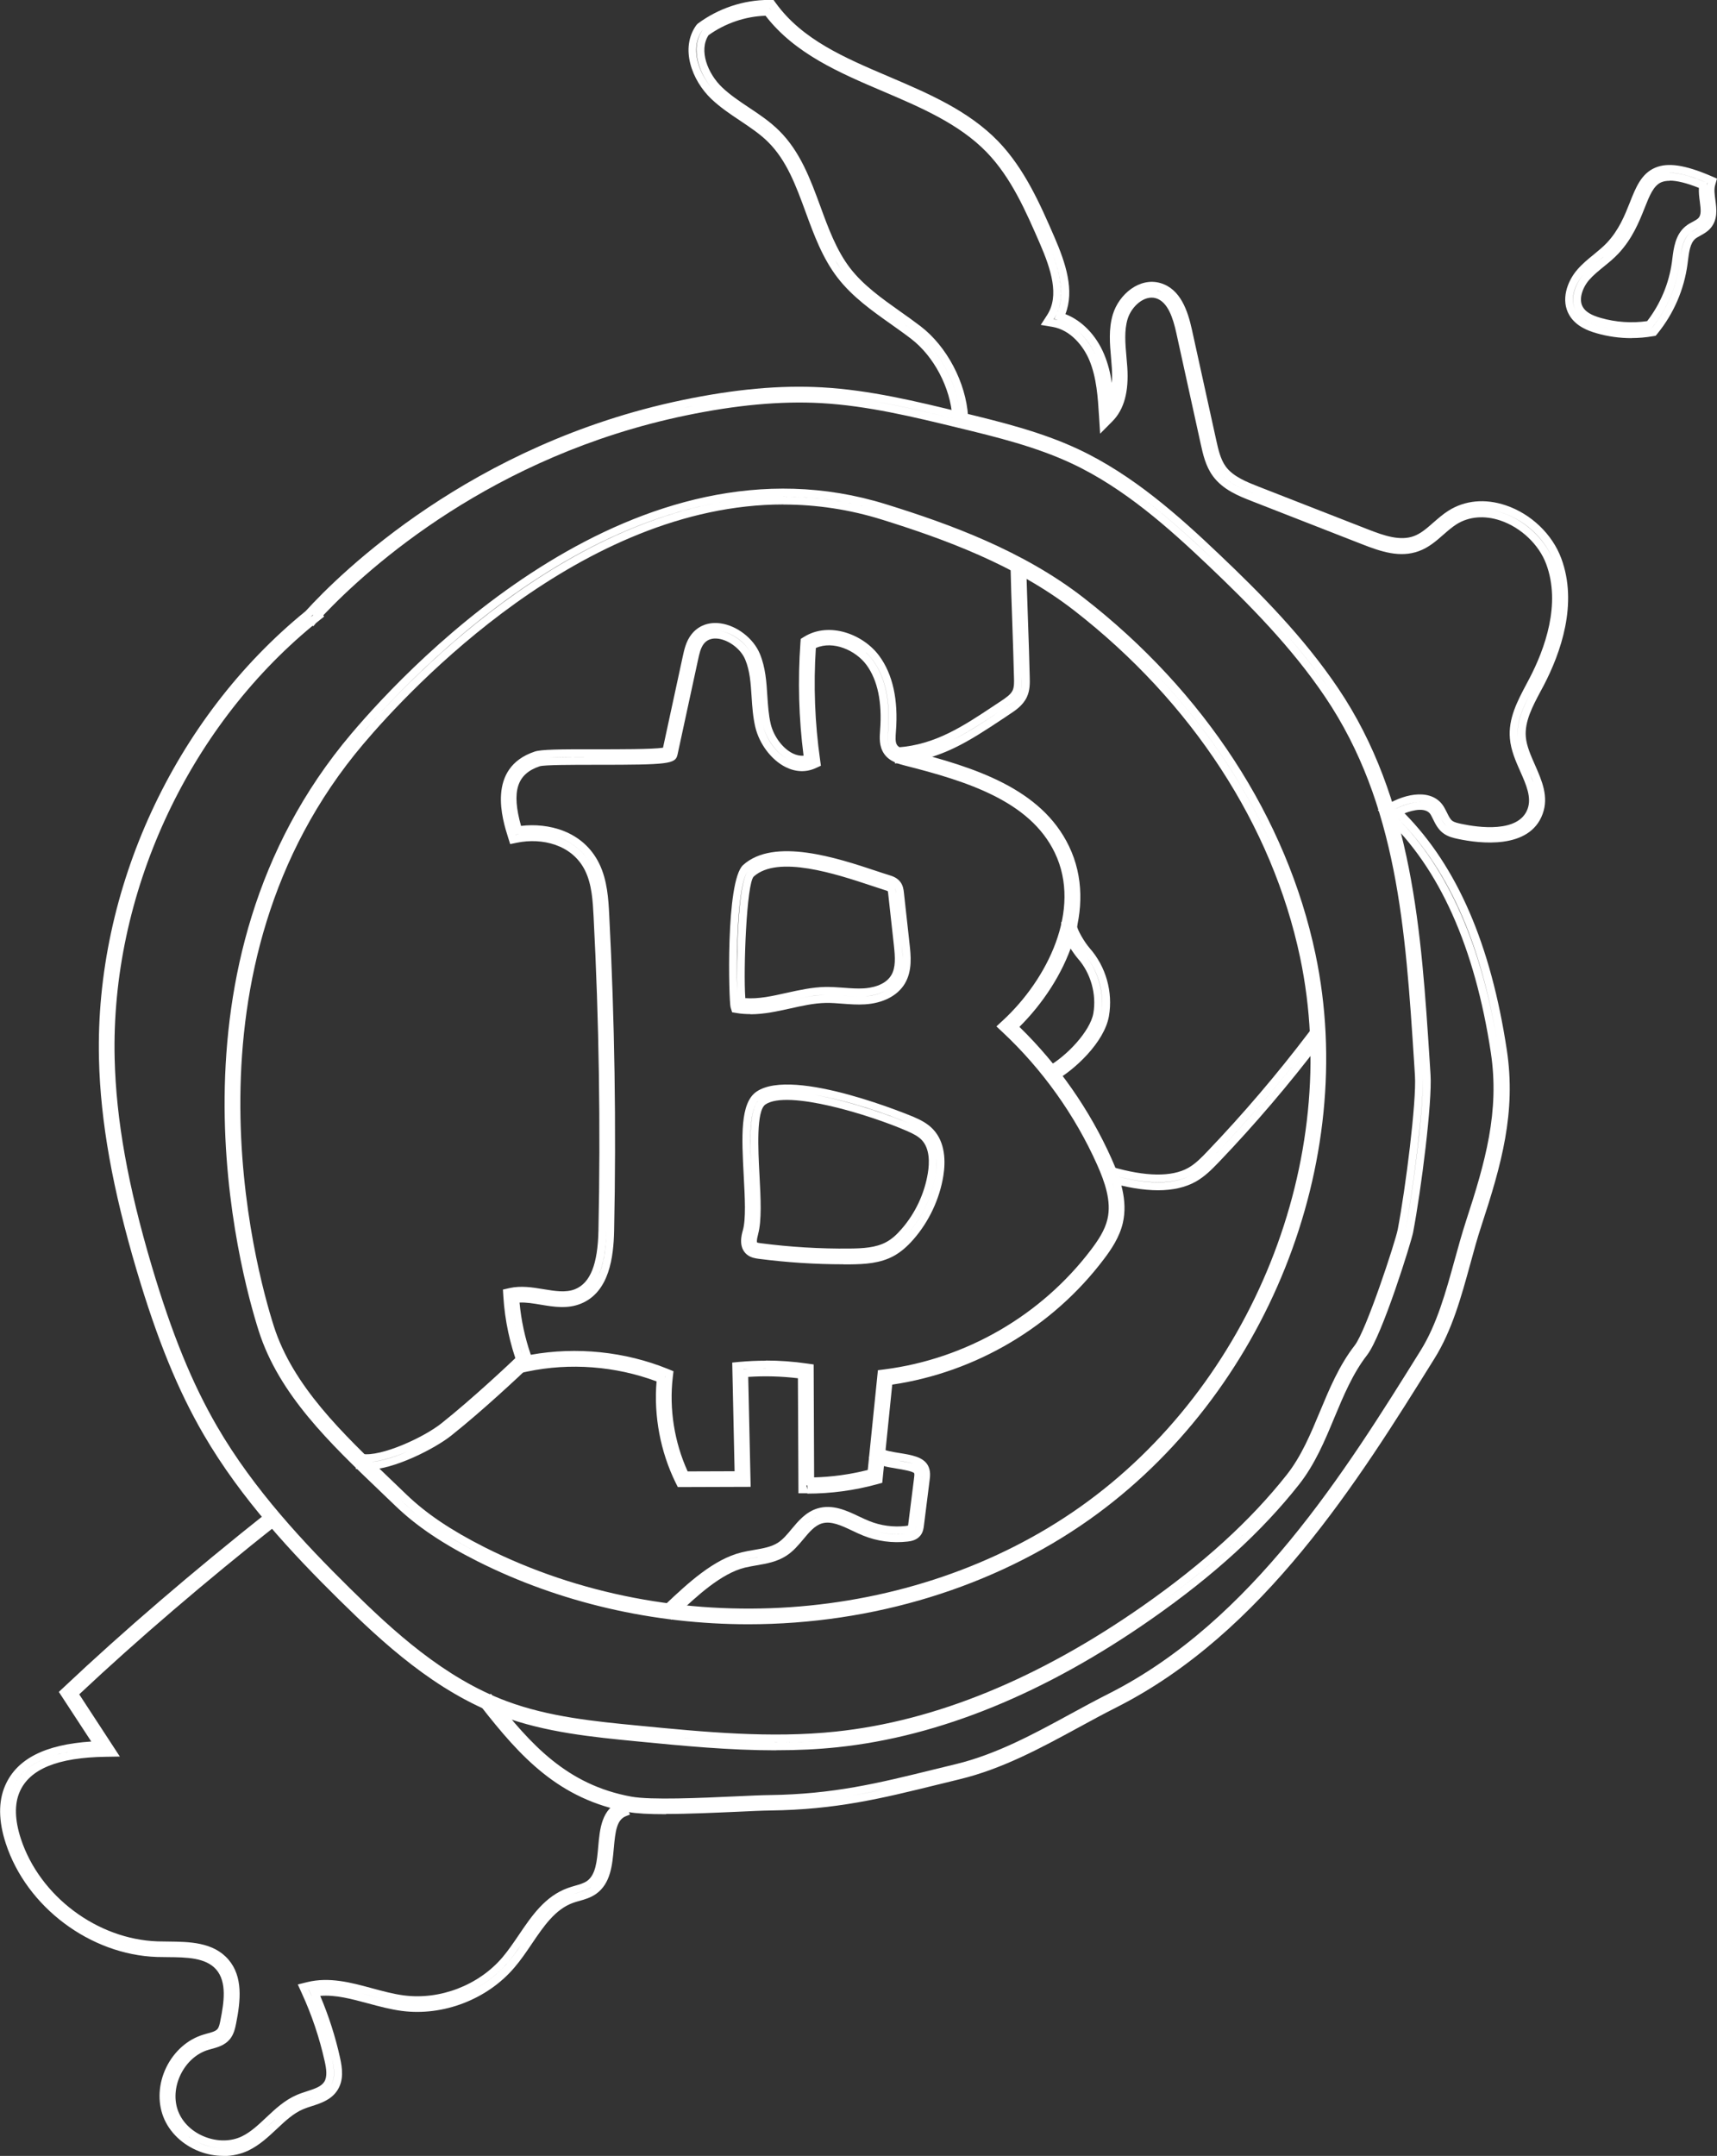 <?xml version="1.0" encoding="UTF-8"?>
<svg id="Layer_4" xmlns="http://www.w3.org/2000/svg" viewBox="0 0 218.05 273.77">
  <rect x="0" y="0" width="218.05" height="273.77" fill="#333333" stroke="none"/>
  <path d="M98.53,222.27c-5.91,0-11.83-.57-17.55-1.13-5.76-.56-11.71-1.14-17.3-3.22-8.38-3.12-15.05-9.28-20.65-14.81-5.8-5.73-12.38-12.7-17.18-20.96-3.27-5.63-5.88-12.03-8.48-20.78-3.08-10.38-4.61-18.92-4.8-26.88-.52-21.49,9.53-43.29,26.24-56.88,4.4-4.84,21.03-21.22,47.82-26.8,6.66-1.39,12.46-1.92,17.76-1.62,6.08.34,12.04,1.79,17.8,3.2,4.93,1.2,10.02,2.44,14.74,4.65,7,3.28,12.88,8.58,17.84,13.29,5.28,5.01,10.77,10.55,15.16,17.06,9.48,14.05,10.57,30.96,11.63,47.32l.11,1.75c.23,3.49-1.18,14.64-2.22,20.07-.21,1.11-3.9,13.05-5.84,15.55-1.82,2.34-3,5.19-4.15,7.94-1.21,2.92-2.47,5.94-4.51,8.52-4.7,5.95-10.8,11.52-18.65,17.01-13.53,9.47-26.97,14.97-39.97,16.33-2.46.26-5.01.38-7.81.38ZM83.32,220.36c5,.48,10.12.91,15.22.91,2.24,0,4.32-.08,6.32-.25-7.18.6-14.45.02-21.54-.66ZM39.71,79.45c-16.02,13.23-25.65,34.25-25.15,54.99.19,7.78,1.69,16.15,4.72,26.36,2.55,8.59,5.11,14.86,8.29,20.34,4.68,8.06,11.14,14.9,16.85,20.54,5.45,5.38,11.94,11.38,19.95,14.36,5.35,1.99,11.17,2.56,16.8,3.1,8.2.8,16.68,1.62,24.96.75,12.65-1.33,25.78-6.71,39.03-15.98,7.68-5.38,13.64-10.81,18.23-16.61,1.87-2.36,3.07-5.25,4.23-8.04,1.2-2.88,2.43-5.85,4.42-8.41,1.47-1.89,5.16-13.17,5.46-14.7,1-5.21,2.4-16.27,2.19-19.56l-.11-1.75c-1.09-16.83-2.12-32.73-11.29-46.33-4.29-6.36-9.69-11.8-14.88-16.73-4.85-4.6-10.58-9.78-17.32-12.93-4.55-2.13-9.54-3.35-14.37-4.52-5.68-1.38-11.55-2.81-17.44-3.14-5.12-.28-10.75.23-17.24,1.58-24.49,5.1-40.13,19.2-45.99,25.37l.12.15-.39.31c-.22.17-.43.34-.65.52l-.35.42-.06-.08ZM57.94,214.05c1.92,1.14,3.95,2.14,6.08,2.93,4.63,1.72,9.55,2.4,14.41,2.9-4.86-.5-9.78-1.18-14.41-2.9-2.13-.79-4.16-1.79-6.08-2.93ZM161.96,190.57c-4.12,4.69-9.2,9.16-15.4,13.58,6.21-4.42,11.28-8.89,15.4-13.58ZM13.68,128.69c-.12,1.92-.16,3.85-.12,5.78.19,7.87,1.7,16.33,4.76,26.62,2.57,8.66,5.16,15.01,8.38,20.56,1.07,1.84,2.22,3.61,3.44,5.32-1.22-1.71-2.37-3.48-3.44-5.32-3.23-5.55-5.81-11.9-8.38-20.56-3.06-10.29-4.57-18.75-4.76-26.62-.05-1.93,0-3.85.12-5.78ZM175.34,165.95c-.93,2.49-1.87,4.7-2.51,5.52-1.9,2.45-3.11,5.35-4.28,8.17-.77,1.86-1.56,3.75-2.55,5.52.99-1.77,1.78-3.67,2.54-5.52,1.17-2.82,2.38-5.73,4.28-8.17.66-.85,1.59-3.05,2.51-5.52ZM180.4,132.3c.05.82.11,1.65.16,2.48l.11,1.75c.22,3.36-1.2,14.56-2.2,19.82,0,.02,0,.04-.01.06,0-.02,0-.04.01-.06,1.03-5.38,2.43-16.4,2.2-19.82l-.11-1.75c-.05-.82-.11-1.65-.16-2.48ZM163.45,80.67c2,2.3,3.91,4.71,5.65,7.29.14.21.28.42.42.63-.14-.21-.28-.42-.42-.63-1.73-2.57-3.64-4.99-5.65-7.29ZM39.72,78.08c-.08.09-.16.17-.24.26-1.28,1.04-2.52,2.13-3.72,3.26,1.2-1.13,2.43-2.22,3.71-3.25l.28-.22-.03-.04ZM40.1,77.67s-.09.1-.14.15l.06-.06s.05-.06.08-.09ZM143.57,62.13c3.9,2.76,7.38,5.97,10.51,8.93,1.17,1.11,2.35,2.25,3.53,3.42-1.18-1.17-2.36-2.3-3.53-3.42-3.12-2.97-6.61-6.17-10.51-8.93ZM110.86,50.94c3.75.63,7.45,1.53,11.08,2.41.03,0,.07.02.1.02-.03,0-.07-.02-.1-.02-3.63-.88-7.33-1.79-11.08-2.41ZM87.99,51.55c-.39.08-.78.15-1.17.24-.24.05-.49.1-.73.16.24-.05.49-.1.73-.16.39-.08.78-.16,1.17-.24Z" style="fill: #fff;"/>
  <path d="M95.04,206.26c-12.1,0-23.98-2.76-34.37-7.98-4.49-2.26-7.81-4.5-10.47-7.07-.62-.6-1.25-1.2-1.89-1.81l-.07-.07c-6.3-6.02-12.82-12.24-15.39-20.34-2.39-7.52-13.06-46.5,11.77-75.82,7.9-9.33,36.16-39.02,67.92-29.13,8.08,2.51,17.37,5.89,25.06,11.86,15.37,11.93,25.83,28.01,29.46,45.27,5.55,26.38-6.26,55.9-28.72,71.8-12.11,8.57-27.48,13.29-43.3,13.29ZM99.48,64.06c-25.59,0-47.29,23.28-53.33,30.41-24.15,28.52-13.72,66.58-11.38,73.92,2.42,7.61,8.75,13.65,14.87,19.5.67.64,1.33,1.27,1.97,1.89,2.51,2.42,5.67,4.55,9.97,6.72,23.89,12.02,54.28,9.94,75.61-5.15,21.83-15.45,33.31-44.13,27.92-69.75-3.54-16.8-13.74-32.46-28.73-44.1-7.44-5.77-16.52-9.07-24.42-11.53-4.05-1.26-8.24-1.9-12.47-1.9ZM57.13,195.2c1.22.74,2.54,1.46,3.99,2.19.29.15.59.29.88.44-.3-.14-.59-.29-.88-.44-1.45-.73-2.77-1.46-3.99-2.19ZM57.12,195.19s0,0,0,0c0,0,0,0,0,0ZM155.61,173.48c-4.72,7.25-10.75,13.65-17.85,18.68-.54.38-1.08.75-1.63,1.11.55-.36,1.09-.74,1.63-1.11,7.1-5.03,13.13-11.43,17.85-18.68ZM52.91,192.27s0,0,0,0c0,0,0,0,0,0ZM52.9,192.26s0,0,0,0c0,0,0,0,0,0ZM49.58,189.23c.44.42.88.85,1.32,1.27.62.6,1.29,1.19,2,1.76-.71-.57-1.37-1.16-2-1.76-.44-.42-.88-.84-1.32-1.27ZM30.51,153.87c1.02,7.15,2.56,12.5,3.29,14.82,1.71,5.38,5.26,9.95,9.32,14.2-4.06-4.25-7.61-8.82-9.32-14.2-.74-2.32-2.28-7.67-3.29-14.82ZM99.48,63.06c4.33,0,8.62.65,12.77,1.94,7.99,2.49,17.18,5.82,24.74,11.7,11.1,8.62,19.6,19.41,24.78,31.25-5.17-11.84-13.68-22.63-24.78-31.25-7.56-5.87-16.75-9.21-24.74-11.7-30.66-9.54-58.12,18.64-66.46,28.34,6.64-7.72,28.22-30.29,53.69-30.29Z" style="fill: #fff;"/>
  <path d="M84.57,230.38c-2.19,0-3.74-.09-4.74-.27-8.89-1.62-13.75-7.03-18.75-13.41l-.31-.39,1.57-1.23.31.39c4.74,6.05,9.33,11.18,17.53,12.68,2.48.45,8.75.17,13.32-.04,1.74-.08,3.25-.15,4.24-.16,8.12-.11,13.76-1.5,20.9-3.26.9-.22,1.81-.45,2.75-.67,5.13-1.24,9.92-3.84,14.54-6.36,1.59-.87,3.24-1.76,4.9-2.6,18.18-9.2,30.05-28.26,39.59-43.58,2.06-3.31,3.19-7.42,4.29-11.4.46-1.67.93-3.37,1.45-4.98,2.48-7.58,4.29-13.96,3.17-21.42-2.03-13.41-6.54-23.47-13.4-29.9l-.96-.9,1.13-.68c2.5-1.52,5.84-2.08,7.26.25.14.24.27.49.4.75.21.43.4.82.66,1.02.27.21.74.31,1.15.4,2.16.46,7.31,1.19,8.43-1.91.52-1.45-.18-3.05-.93-4.74-.59-1.33-1.19-2.69-1.32-4.18-.23-2.54.96-4.77,2.1-6.92l.35-.66c2.02-3.86,4.04-9.52,2.16-14.58-.92-2.48-3.21-4.65-5.82-5.53-2.02-.68-4-.51-5.56.47-.57.36-1.1.82-1.66,1.31-.92.81-1.88,1.65-3.12,2.1-2.39.88-4.79.09-7.25-.88l-13.92-5.44c-1.67-.65-3.74-1.46-5.02-3.23-.91-1.26-1.24-2.75-1.53-4.07l-3.1-14.1c-.4-1.81-1.05-3.93-2.59-4.39-1.47-.43-3.1,1.04-3.59,2.64-.44,1.47-.3,3.08-.15,4.78.04.45.08.89.11,1.33.21,3.13-.41,5.38-1.88,6.87l-1.57,1.58-.14-2.22c-.15-2.41-.31-4.91-1.23-7.11-.75-1.79-2.38-3.84-4.68-4.23l-1.49-.25.82-1.27c1.57-2.45.48-5.8-.93-9.06-1.79-4.11-3.63-8.36-6.75-11.59-3.49-3.61-8.41-5.71-13.17-7.74-5.51-2.35-11.21-4.78-14.92-9.6-2.58.08-5.14.96-7.24,2.47-1.26,1.92-.12,4.87,1.74,6.64,1,.95,2.21,1.76,3.38,2.54,1.31.87,2.66,1.77,3.83,2.93,2.7,2.66,4,6.22,5.26,9.65,1,2.74,2.04,5.57,3.77,7.82,1.69,2.19,4.06,3.87,6.36,5.5.88.62,1.75,1.24,2.6,1.89,3.33,2.55,5.75,7.15,6.02,11.43l.03.5-2,.12-.03-.5c-.23-3.74-2.34-7.75-5.24-9.97-.82-.63-1.66-1.22-2.5-1.82-2.45-1.73-4.95-3.5-6.83-5.93-1.92-2.49-3.01-5.47-4.06-8.34-1.24-3.38-2.41-6.57-4.79-8.92-1.03-1.02-2.3-1.86-3.52-2.68-1.25-.83-2.53-1.69-3.66-2.76-2.5-2.38-4.01-6.48-1.9-9.39l.16-.17c2.64-1.96,5.83-3.02,9.06-3.02h.57s.3.41.3.41c3.37,4.65,8.72,6.93,14.4,9.35,4.94,2.11,10.05,4.29,13.83,8.19,3.37,3.49,5.38,8.1,7.15,12.18,1.43,3.3,2.57,6.76,1.39,9.77,2.09.81,3.9,2.67,4.91,5.08.5,1.18.8,2.43.99,3.66.04-.57.04-1.19,0-1.87-.03-.42-.07-.85-.1-1.28-.16-1.82-.33-3.69.22-5.54.77-2.56,3.39-4.77,6.06-3.99,2.54.75,3.46,3.53,3.98,5.88l3.1,14.09c.25,1.13.53,2.4,1.2,3.32.94,1.29,2.71,1.98,4.13,2.54l13.92,5.44c2.09.82,4.11,1.5,5.84.86.9-.33,1.67-1.01,2.49-1.73.6-.52,1.21-1.06,1.91-1.5,2.08-1.32,4.66-1.56,7.27-.68,3.21,1.08,5.91,3.66,7.05,6.73,2.14,5.75-.05,11.99-2.26,16.21l-.36.67c-1.01,1.89-2.05,3.85-1.88,5.8.1,1.16.64,2.37,1.16,3.55.87,1.98,1.78,4.02.98,6.22-1.65,4.58-8.05,3.76-10.73,3.19-.56-.12-1.33-.28-1.96-.78-.62-.49-.94-1.14-1.22-1.71-.11-.22-.2-.41-.31-.6-.57-.95-2.15-.63-3.32-.17,6.71,6.82,10.96,16.66,12.99,30.07,1.19,7.89-.67,14.51-3.24,22.34-.52,1.57-.96,3.18-1.42,4.88-1.13,4.12-2.3,8.37-4.52,11.93-9.67,15.53-21.71,34.86-40.39,44.31-1.63.82-3.26,1.71-4.84,2.57-4.74,2.58-9.64,5.24-15.03,6.55-.89.22-1.76.43-2.61.64l-.13.03c-7.26,1.79-13,3.2-21.35,3.31-.97.01-2.46.08-4.18.16-2.77.12-6.18.28-9.03.28ZM100.13,228.88c-.77.04-1.56.06-2.37.07-.98.01-2.48.08-4.21.16-.11,0-.22,0-.33.01.1,0,.2,0,.3-.01,1.75-.08,3.25-.15,4.23-.16.81-.01,1.6-.04,2.37-.07ZM107.38,228.15s0,0-.01,0c0,0,0,0,.01,0ZM112.31,227.22c-1.63.35-3.25.67-4.92.93,1.67-.26,3.29-.57,4.92-.93ZM131.77,221.01c-2.01,1.02-4.06,1.98-6.17,2.76,2.11-.78,4.16-1.74,6.17-2.76ZM64.63,219.48h0s0,0,0,0ZM62.17,216.48c.81,1.03,1.63,2.04,2.45,3-.83-.96-1.64-1.97-2.45-3h0ZM172.64,185.45c-8.11,11.89-18.04,23.77-31.35,30.5-.22.11-.45.23-.67.34.22-.12.45-.23.67-.34,13.31-6.73,23.24-18.61,31.35-30.5ZM185.87,159.68c-.06.21-.12.43-.18.64-.8,2.92-1.62,5.9-2.81,8.61,1.19-2.72,2.01-5.69,2.8-8.59.06-.22.12-.45.18-.67ZM176.62,103.05c6.81,6.38,11.36,16.21,13.51,29.23-2.12-12.88-6.39-22.3-13.02-28.76l-.48-.47s0,0,0,0h0ZM183.91,105.08c.44.29.97.41,1.45.51,1.89.4,5.82.96,8.11-.64-2.29,1.6-6.23,1.04-8.11.64-.46-.1-1.01-.21-1.45-.51ZM183.05,104.01c.18.34.37.65.65.9-.27-.25-.47-.57-.65-.9ZM182.41,102.82s.07.1.1.15c.1.16.19.33.27.51-.09-.18-.18-.35-.27-.51-.03-.05-.06-.1-.1-.15ZM180.28,101.87c-1.01,0-2.17.37-3.21.93l.16-.08c1-.5,2.15-.87,3.13-.85-.03,0-.05,0-.08,0ZM193.65,96.81c.11.25.22.5.33.75.27.6.53,1.21.75,1.82-.21-.61-.48-1.21-.75-1.81-.11-.25-.22-.5-.33-.75ZM194.31,88.13c-.93,1.78-1.75,3.61-1.57,5.57,0,.02,0,.05,0,.07,0-.02,0-.05,0-.07-.17-1.96.65-3.79,1.57-5.57ZM189.62,64.82c.41.08.82.19,1.24.33,2.89.97,5.41,3.38,6.44,6.13,1.89,5.07.16,10.62-1.81,14.62,1.97-4,3.7-9.55,1.81-14.62-1.04-2.79-3.5-5.14-6.43-6.13-.42-.14-.83-.25-1.24-.32ZM153.76,57.46c.23.84.54,1.68,1.06,2.4,1.11,1.53,3.03,2.28,4.58,2.88l13.92,5.44c2.01.79,3.97,1.45,5.82,1.08-1.84.38-3.81-.29-5.82-1.08l-13.92-5.44c-1.54-.6-3.47-1.35-4.58-2.88-.52-.71-.83-1.56-1.06-2.4ZM140.49,51.6c.03.4.05.8.08,1.2h0s0,0,0,0c0,0,0,0,0,0l-.09-1.19ZM114.37,40.82c.66.47,1.3.93,1.93,1.41,2.99,2.29,5.19,6.34,5.59,10.2h0c-.4-3.87-2.6-7.91-5.59-10.2-.63-.48-1.28-.95-1.93-1.41ZM141.65,51.14c-.07.17-.15.34-.23.5l-.03.05c.09-.18.18-.36.26-.55ZM142.14,46.39c0,.1.02.21.02.31.02.25.03.49.03.73,0-.24-.02-.48-.03-.73,0-.1-.01-.21-.02-.31ZM142.01,44.85c.02.18.03.37.05.55,0,.07.01.14.02.21,0-.07-.01-.13-.02-.2-.02-.19-.03-.37-.05-.56ZM137,42.14c1.03.93,1.8,2.13,2.26,3.23.02.05.04.1.06.15-.02-.05-.04-.1-.06-.15-.54-1.29-1.33-2.4-2.26-3.23ZM133.83,40.54h0c.18.03.35.07.52.11l-.47-.14.26-.53c1.27-2.56.4-5.66-.86-8.7,1.36,3.28,2.24,6.61.54,9.26h0ZM142.44,39.7c-.08.18-.14.36-.2.55-.02.08-.05.16-.07.24.02-.08.04-.16.07-.24.06-.18.12-.37.2-.55ZM106.07,33.06c.33.56.69,1.1,1.09,1.61,1.28,1.67,2.9,3.02,4.59,4.28-1.69-1.25-3.31-2.61-4.59-4.28-.4-.51-.75-1.05-1.09-1.61ZM146.95,36.9s.08.02.12.03c.25.07.48.17.69.29-.21-.12-.44-.22-.69-.3-.04-.01-.08-.02-.12-.03ZM102.95,25.8c.1.26.19.52.29.78.06.16.12.33.18.49-.06-.16-.12-.33-.18-.49-.1-.26-.19-.52-.29-.78ZM111.09,10.08c.48.21.96.41,1.43.61,4.85,2.07,9.87,4.21,13.5,7.97.05.05.09.1.14.15-.05-.05-.09-.1-.14-.15-3.63-3.76-8.65-5.9-13.5-7.97-.48-.21-.96-.41-1.43-.61ZM96.12,15.58c.74.53,1.45,1.09,2.1,1.73.09.09.18.18.26.27-.09-.09-.17-.18-.26-.27-.64-.64-1.36-1.2-2.1-1.73ZM96.12,15.57s0,0,0,0c0,0,0,0,0,0ZM89.24,3.78l-.04.05c-1.69,2.33-.43,5.76,1.66,7.86-2.09-2.1-3.26-5.55-1.66-7.85l.04-.06ZM89.94,3.29s0,0,0,0c0,0,0,0,0,0ZM89.95,3.28s0,0,0,0c0,0,0,0,0,0ZM89.97,3.27s0,0,0,0c0,0,0,0,0,0ZM91.6,2.36c-.56.27-1.11.57-1.63.91.52-.34,1.07-.64,1.63-.91ZM91.61,2.36s0,0,0,0c0,0,0,0,0,0ZM97.7,1l.15.2s.05.07.08.1c-.08-.1-.15-.2-.23-.31h0Z" style="fill: #fff;"/>
  <path d="M207.19,42.94c-1.51,0-3-.21-4.43-.62-1.09-.31-2.63-.89-3.46-2.29-1.12-1.9-.3-4.28,1.01-5.79.64-.74,1.38-1.35,2.1-1.93.61-.5,1.17-.96,1.66-1.48,1.52-1.62,2.26-3.47,2.91-5.11.75-1.9,1.46-3.69,3.24-4.43,1.6-.67,3.77-.35,7.02,1.04l.81.35-.24.85c-.15.51-.06,1.16.03,1.85.16,1.19.33,2.53-.64,3.63-.39.44-.86.69-1.27.92-.24.13-.46.25-.62.38-.67.55-.81,1.69-.95,2.79l-.05.41c-.43,3.25-1.75,6.3-3.81,8.84l-.24.29-.37.06c-.88.15-1.79.23-2.7.23ZM203.45,41.47c1.56.4,3.2.54,4.82.43-1.62.12-3.25-.03-4.82-.43ZM213.29,33.56c-.42,2.93-1.61,5.7-3.45,8.01l-.05.07c1.87-2.33,3.08-5.12,3.5-8.08ZM201.21,40.58c.57.37,1.22.6,1.75.76-.71-.21-1.29-.46-1.75-.76ZM212.04,22.96c-.41,0-.76.06-1.05.18-1,.42-1.51,1.7-2.15,3.32-.68,1.71-1.53,3.84-3.31,5.74-.58.62-1.23,1.15-1.85,1.65-.68.56-1.33,1.08-1.86,1.69-.84.97-1.39,2.47-.8,3.46.35.6,1.08,1.04,2.29,1.38,1.89.54,3.92.68,5.87.4,1.69-2.19,2.78-4.8,3.15-7.54l.05-.4c.17-1.35.38-3.03,1.66-4.09.31-.26.64-.44.94-.59.29-.16.57-.31.73-.49.35-.4.29-1.04.16-2.05-.08-.57-.15-1.16-.12-1.76-1.56-.62-2.77-.92-3.69-.92ZM201.31,34.62c-.09.09-.17.18-.25.28-1.08,1.24-1.78,3.16-.9,4.63.01.02.03.05.04.07-.01-.02-.03-.05-.04-.07-.87-1.46-.14-3.42.9-4.63.08-.09.17-.19.25-.28ZM203.6,32.63c-.18.15-.36.3-.54.45-.13.11-.26.21-.39.32.12-.1.25-.21.38-.31.19-.15.37-.3.56-.46ZM216.79,25.07c.02.15.04.29.06.44.14,1.07.27,2.08-.4,2.84-.27.31-.64.51-1,.7-.27.14-.54.29-.78.49-.88.72-1.1,1.88-1.25,3.06.15-1.13.38-2.34,1.25-3.06.23-.19.51-.34.77-.48.38-.21.73-.4,1-.7.67-.76.54-1.77.4-2.84-.02-.15-.04-.29-.06-.44ZM204.87,31.44s-.05.05-.08.08c-.03.03-.06.06-.09.09.03-.03.06-.06.09-.09.03-.03.05-.05.08-.08ZM212.05,21.96c-.55,0-1.03.09-1.44.26-1.39.58-1.97,2.03-2.7,3.87-.09.22-.17.44-.27.66.09-.23.18-.45.26-.66.7-1.77,1.31-3.3,2.7-3.88,1.27-.53,3.11-.26,5.86.87l.13.05c-1.92-.8-3.39-1.19-4.54-1.19ZM216.82,23.24l-.05.35c.02-.11.04-.23.08-.34h0s-.02,0-.02-.01Z" style="fill: #fff;"/>
  <path d="M28.34,273.77c-1.03,0-2.06-.2-3.05-.58-2.12-.83-3.78-2.42-4.54-4.36-.76-1.95-.63-4.24.36-6.29,1-2.05,2.72-3.57,4.72-4.17.15-.04.3-.09.45-.13.57-.15,1.09-.29,1.33-.57.21-.24.3-.7.38-1.11.46-2.29.84-4.86-.52-6.44-1.33-1.54-3.79-1.57-6.17-1.59-.5,0-.94-.01-1.36-.02-8.48-.28-16.56-6.34-19.2-14.4-.94-2.87-.97-5.35-.08-7.38,1.47-3.37,5.05-5.2,10.93-5.58l-4.12-6.3.61-.57c7.58-7.15,16.32-14.65,25.97-22.31l.39-.31,1.24,1.57-.39.31c-9.35,7.41-17.84,14.68-25.23,21.62l5.16,7.9-1.81.03c-6.08.09-9.65,1.55-10.91,4.45-.68,1.56-.63,3.57.15,5.96,2.39,7.29,9.69,12.77,17.37,13.03.43.01.87.02,1.32.02,2.7.03,5.75.06,7.67,2.29,1.86,2.16,1.56,5.19.97,8.14-.12.58-.28,1.38-.82,2.01-.64.75-1.56,1-2.3,1.2-.14.04-.29.08-.42.12-1.47.44-2.74,1.58-3.5,3.13-.75,1.55-.86,3.26-.3,4.69.56,1.43,1.8,2.61,3.41,3.23,1.6.62,3.32.59,4.69-.08,1.12-.55,2.06-1.44,3.06-2.38,1.17-1.1,2.37-2.23,3.94-2.89.39-.17.81-.3,1.23-.44.98-.32,1.82-.59,2.21-1.21.41-.65.27-1.65.05-2.62-.66-2.97-1.64-5.88-2.91-8.64l-.5-1.1,1.17-.29c2.83-.7,5.6.05,8.28.78,1.34.36,2.7.73,4.02.9,4.59.6,9.5-1.29,12.51-4.82.73-.86,1.41-1.86,2.07-2.83,1.65-2.44,3.35-4.95,6.25-5.99.3-.11.61-.2.92-.29.57-.16,1.11-.32,1.51-.6,1.1-.78,1.26-2.51,1.42-4.33.2-2.28.43-4.87,2.85-5.79l.47-.18.71,1.87-.47.18c-1.2.46-1.38,1.86-1.58,4.1-.19,2.1-.39,4.47-2.25,5.79-.68.48-1.44.7-2.12.89-.28.08-.54.15-.79.24-2.28.82-3.73,2.96-5.26,5.22-.69,1.02-1.4,2.07-2.21,3.01-3.43,4.03-9.04,6.19-14.29,5.5-1.45-.19-2.89-.58-4.27-.95-2.12-.57-4.14-1.12-6.09-.96,1.07,2.53,1.92,5.16,2.51,7.84.31,1.4.49,2.86-.32,4.13-.78,1.23-2.11,1.66-3.29,2.04-.38.12-.74.24-1.07.38-1.23.52-2.26,1.48-3.34,2.5-1.07,1-2.17,2.04-3.56,2.72-.98.48-2.1.73-3.25.73ZM23.95,271.33c.51.37,1.09.69,1.7.93,1.07.42,2.2.59,3.29.49-1.08.1-2.2-.07-3.28-.49-.62-.24-1.19-.55-1.7-.93ZM31.36,272.03c-.07.04-.14.07-.21.11-.12.06-.23.11-.36.16.12-.05.24-.1.36-.16.07-.03.14-.07.21-.11ZM34.95,269.12c-.17.15-.33.31-.49.46-.22.21-.45.42-.67.63.22-.21.45-.42.67-.62.17-.16.33-.31.5-.47ZM41.37,258.37c.31,1.03.58,2.06.81,3.11.26,1.19.42,2.42-.18,3.38-.59.93-1.69,1.28-2.75,1.62-.3.1-.6.19-.89.31.28-.11.58-.2.87-.3,1.13-.37,2.18-.71,2.77-1.63.61-.96.45-2.19.18-3.38-.23-1.04-.5-2.08-.81-3.11ZM21.9,263.2c-.3.67-.5,1.36-.59,2.06.09-.69.29-1.39.59-2.06ZM21.9,263.19h0s0,0,0,0ZM26.92,259.09c-.12.03-.24.07-.36.1-.17.05-.32.08-.45.13-.5.15-.98.37-1.44.65.45-.28.94-.5,1.44-.65.15-.04.3-.09.45-.13.12-.03.24-.06.36-.1ZM29.01,256.52c-.02.08-.03.15-.05.23-.1.5-.23,1.12-.6,1.56-.05.06-.11.12-.17.17.06-.05.12-.11.17-.17.37-.44.49-1.03.6-1.55.02-.08.03-.16.05-.23ZM41.36,258.36s0,0,0,0c0,0,0,0,0,0ZM40.24,255.09s0,0,0,0c0,0,0,0,0,0ZM39.2,252.64c.37.8.72,1.62,1.04,2.45-.25-.63-.51-1.26-.78-1.88l-.25-.57s0,0,0,0h0ZM49.05,253.95h0,0ZM45.98,253.14c.33.09.67.18,1.01.27.68.18,1.37.37,2.06.53-.69-.16-1.38-.35-2.05-.53-.34-.09-.68-.18-1.02-.27ZM66.15,247.01c-.52.75-1.05,1.49-1.62,2.17-1.48,1.73-3.38,3.1-5.49,4.01,2.11-.91,4.01-2.27,5.49-4.01.57-.67,1.11-1.42,1.62-2.17ZM28.05,249.27c.06.06.11.12.17.19.07.08.13.16.19.24-.06-.08-.13-.16-.19-.24-.06-.06-.11-.13-.17-.19ZM21.36,247.52c.32,0,.63,0,.95.01-.32,0-.64-.01-.95-.01ZM5.14,239.99c2.4,2.9,5.62,5.17,9.17,6.42-3.55-1.25-6.77-3.51-9.17-6.42ZM75.03,239.67c-.53.36-1.15.54-1.76.71-.15.04-.29.08-.43.13.14-.04.27-.08.41-.12.66-.19,1.26-.36,1.79-.72ZM5.13,239.98s0,0,0,0c0,0,0,0,0,0ZM76.89,234.89c-.17,1.89-.39,3.64-1.68,4.65,1.29-1.01,1.51-2.77,1.68-4.65ZM78.28,230.15c-.96.87-1.17,2.36-1.32,3.97.15-1.61.36-3.11,1.32-3.97ZM13.37,222.05l-.88.03c-5.98.23-9.56,1.88-10.93,5.02-.29.66-.46,1.37-.53,2.14.07-.77.24-1.49.53-2.14,1.44-3.29,5.3-4.94,11.81-5.05h0ZM34.26,193.05c-3.34,2.66-6.58,5.29-9.69,7.9,3.11-2.61,6.34-5.25,9.69-7.9h0Z" style="fill: #fff;"/>
  <path d="M102.53,189.63h-1.13s-.07-14.61-.07-14.61c-2.09-.25-4.21-.31-6.31-.17l.31,13.96-9.25.03-.28-.56c-1.93-3.93-2.79-8.48-2.42-12.86-5.19-1.94-11-2.39-16.41-1.25l-.84.18-.3-.8c-1.08-2.87-1.72-5.88-1.91-8.94l-.05-.85.83-.19c1.47-.33,2.92-.09,4.32.14,1.46.24,2.84.47,4.01,0,1.94-.79,2.88-3.16,2.97-7.44.28-13.26.07-26.69-.62-39.94-.1-1.88-.21-4-1.07-5.76-1.64-3.35-5.52-4.2-8.64-3.56l-.88.18-.27-.86c-.69-2.18-2.8-8.82,3.39-10.89.81-.27,3.04-.3,7.91-.29,2.69,0,7.04.01,8.38-.2l2.5-11.56c.2-.91.42-1.95,1.11-2.83.87-1.11,2.18-1.61,3.7-1.4,2.08.29,4.18,1.91,4.99,3.87.72,1.74.84,3.58.95,5.36.08,1.18.16,2.4.42,3.52.37,1.58,1.52,3.13,2.8,3.76.47.23.93.33,1.38.29-.61-4.74-.74-9.55-.4-14.32l.04-.51.44-.27c3.18-1.96,7.5-.33,9.53,2.43,1.72,2.34,2.43,5.56,2.12,9.58-.05.71-.11,1.38.15,1.75.25.35.85.53,1.5.7,8.35,2.12,16.8,4.8,20.33,12.14,3.77,7.83-.4,17.08-6.3,22.94,4.89,4.76,8.94,10.54,11.71,16.76,1.08,2.42,2.09,5.28,1.42,8.16-.42,1.79-1.46,3.34-2.43,4.61-6.47,8.56-16.23,14.33-26.85,15.9l-1.27,12.47-.66.18c-2.88.79-5.86,1.19-8.86,1.19ZM102.4,188.63l.13.5v-.5h-.13ZM109.49,187.87c-2.16.47-4.37.73-6.58.75h-.16c2.27-.01,4.53-.27,6.74-.75ZM109.49,187.87,86.7,187.82s0,0,0,0h5.21s-5.21,0-5.21,0ZM94.01,173.92l.3,13.88-.3-13.88ZM97.26,172.77c1.74,0,3.5.13,5.22.38l.85.12.06,14.34c2.3-.06,4.58-.38,6.81-.94l1.29-12.67.79-.1c10.39-1.32,19.97-6.87,26.29-15.22.88-1.17,1.74-2.44,2.07-3.86.54-2.29-.36-4.77-1.3-6.89-2.81-6.31-6.97-12.13-12.01-16.85l-.79-.74.79-.73c5.64-5.19,10.12-14.07,6.62-21.33-3.16-6.56-11.13-9.06-19.02-11.06-.73-.19-1.95-.49-2.64-1.48-.67-.96-.59-2.1-.52-3.01.27-3.56-.31-6.35-1.73-8.29-1.38-1.87-4.24-3.13-6.43-2.15-.31,4.73-.13,9.51.54,14.21l.1.74-.68.31c-1.2.54-2.51.5-3.78-.13-1.81-.89-3.36-2.94-3.87-5.09-.3-1.28-.39-2.59-.47-3.85-.11-1.69-.21-3.29-.81-4.72-.53-1.3-2.03-2.46-3.41-2.65-.8-.11-1.43.11-1.85.65-.41.52-.58,1.32-.73,2.02l-2.61,12.06c-.26,1.18-1.13,1.28-10.23,1.28h-.17c-2.75,0-6.52,0-7.1.19-2.9.97-3.6,3.18-2.37,7.57,3.4-.41,7.87.59,9.93,4.79,1.04,2.13,1.17,4.57,1.27,6.54.69,13.3.9,26.78.62,40.09-.07,3.26-.58,7.77-4.22,9.25-1.7.69-3.42.41-5.09.13-.96-.16-1.86-.31-2.7-.27.21,2.26.69,4.49,1.43,6.63,5.8-1.04,11.96-.41,17.41,1.8l.71.29-.09.76c-.47,4.03.2,8.26,1.89,11.96l5.96-.02-.3-13.8.93-.09c1.11-.1,2.23-.15,3.34-.15ZM84.45,174.75l-.03.32c.01-.11.02-.22.04-.32,0,0,0,0,0,0ZM112.41,174.9h0s.3-.04.3-.04c-.1.01-.2.03-.3.04ZM95.1,173.84c-.26.02-.51.03-.77.06h.15c.21-.03.41-.04.62-.06ZM97.26,173.77c.35,0,.7,0,1.05.02-.46-.01-.93-.02-1.39-.01.11,0,.23,0,.34,0ZM66.77,173.17s0,0,0,0h0c.09-.02.19-.04.28-.06l-.28.06ZM72.96,172.54c-1.53,0-3.06.11-4.57.34,2.41-.36,4.87-.44,7.31-.22-.91-.08-1.82-.12-2.74-.12ZM65.16,166.81c.28,2.04.78,4.05,1.48,5.99v-.03c-.71-1.93-1.2-3.93-1.48-5.96ZM75.7,172.66h0,0ZM65.15,166.8s0,0,0,0c0,0,0,0,0,0ZM73.27,164.67c-.23.08-.46.15-.69.19.23-.05.46-.11.69-.19ZM76.34,115.41c.02.29.03.57.05.85.69,13.27.9,26.73.62,40.01-.05,2.35-.36,4.19-.94,5.56.74-1.71.9-3.83.94-5.56.28-13.28.07-26.74-.62-40.01-.01-.27-.03-.56-.05-.85ZM140.64,148.42c.64,1.56,1.18,3.27,1.17,4.99,0-1.72-.52-3.43-1.17-4.99ZM128.02,130.36h0c.45.42.89.85,1.33,1.29-.31-.31-.63-.62-.95-.92l-.38-.36.34-.32c-.11.11-.23.22-.34.32h0ZM69.45,105.95c2.22.4,4.32,1.57,5.55,3.76-1.27-2.26-3.4-3.37-5.55-3.76ZM133.07,105.04c.69.85,1.3,1.78,1.79,2.81.07.16.15.31.21.47-.07-.16-.14-.31-.21-.47-.5-1.03-1.1-1.96-1.79-2.81ZM65.48,106s0,0,0,0h0c.33-.07.67-.12,1.01-.16-.2.02-.39.05-.58.08l-.43.07ZM119.68,97.48s.03,0,.04.01c-.01,0-.03,0-.04-.01ZM117.03,96.73c.88.24,1.76.48,2.63.74-.87-.26-1.75-.5-2.63-.74ZM116.99,96.72s0,0,0,0c0,0,0,0,0,0ZM102.48,85.99c-.04,3.43.17,6.86.63,10.26l.05.39s0,0,0,0h0c-.5-3.52-.73-7.09-.69-10.65ZM68.33,96.33s-.06.02-.09.03c-.14.05-.28.1-.41.15.13-.05.27-.1.41-.15.03,0,.06-.02.09-.03ZM96.82,91.72c.03.13.05.25.08.38.43,1.84,1.73,3.58,3.24,4.37-1.49-.78-2.81-2.56-3.24-4.37-.03-.13-.06-.25-.08-.38ZM113.86,95.79c.43.23.92.35,1.32.46-.47-.12-.93-.25-1.32-.46ZM74.58,96.12c-1.88,0-3.61,0-4.82.07,1.31-.06,3.33-.07,5.88-.07h.17s0,0,0,0c-.42,0-.83,0-1.24,0ZM88.02,82.27c-.15.43-.25.88-.34,1.3l-2.61,12.06s0,0,0,0l2.61-12.06c.09-.42.19-.87.34-1.3ZM109.97,82.87c.33.3.63.63.88.98,1.57,2.14,2.22,5.15,1.93,8.96-.06.83-.13,1.7.34,2.36.01.02.02.03.04.05-.01-.02-.02-.03-.04-.05-.47-.66-.4-1.55-.33-2.4.29-3.78-.36-6.78-1.93-8.92-.26-.35-.55-.68-.88-.98ZM102.48,85.97v.02-.02ZM102.48,85.94h0s0,0,0,0ZM91.41,80.12c1.71.25,3.5,1.64,4.16,3.25.05.12.1.24.14.37-.04-.12-.09-.25-.14-.37-.68-1.64-2.42-3-4.16-3.25ZM90.91,80.08c.15,0,.3.01.46.04-.16-.02-.31-.03-.46-.04Z" style="fill: #fff;"/>
  <path d="M95.29,128.78c-.6,0-1.16-.04-1.7-.13l-.61-.1-.2-.63c-.22-.74-.66-16.03,1.59-18.07,3.93-3.56,12.04-.87,16.88.74.67.22,1.2.4,1.67.54.38.12,1.01.31,1.43.88.34.46.4.98.44,1.33l.72,6.53c.16,1.44.38,3.41-.61,5.05-.92,1.53-2.77,2.48-5.06,2.62-.96.06-1.91-.01-2.82-.08-.69-.05-1.46-.12-2.18-.1-1.47.03-3,.37-4.47.7-1.64.36-3.33.74-5.06.74ZM104.84,126.34s-.03,0-.04,0c-1.19.02-2.38.23-3.55.48,1.17-.25,2.36-.45,3.55-.48.01,0,.03,0,.04,0ZM94.63,126.75c1.71.13,3.44-.26,5.27-.67,1.59-.35,3.22-.71,4.88-.75.79-.01,1.54.04,2.37.1.88.07,1.72.13,2.56.08.77-.05,2.65-.3,3.47-1.66.59-.98.5-2.3.34-3.79l-.72-6.53c-.01-.11-.03-.31-.06-.37-.04-.03-.3-.11-.4-.14-.5-.16-1.08-.35-1.71-.56-4.43-1.47-11.84-3.92-14.91-1.15-.91.86-1.33,11.84-1.07,15.42ZM107.05,126.44h.02c.83.06,1.69.13,2.54.09-.85.04-1.71-.03-2.53-.09,0,0-.01,0-.02,0ZM112.3,125.9c-.89.43-1.83.57-2.4.62.9-.07,1.72-.28,2.4-.62ZM97.51,109.34c-.95.23-1.79.63-2.48,1.25-1.4,1.27-1.56,11.28-1.42,15.38-.09-3.85.05-14.14,1.42-15.38.68-.62,1.53-1.02,2.48-1.25ZM113.63,112.75c.1.22.13.47.16.69l.72,6.53c.07.62.12,1.22.13,1.78,0-.63-.07-1.25-.13-1.78l-.72-6.53c-.02-.21-.05-.47-.16-.69ZM112.28,111.97c.12.04.23.07.34.11.15.05.29.09.41.15-.14-.06-.29-.11-.41-.15-.11-.03-.22-.07-.34-.11ZM111.04,111.57c.31.1.6.2.88.29-.28-.09-.57-.19-.88-.29Z" style="fill: #fff;"/>
  <path d="M107.11,160.55c-3.6,0-7.23-.24-10.78-.7-.37-.05-.98-.13-1.48-.54-1.11-.93-.68-2.49-.51-3.08.4-1.42.26-4.07.11-6.88-.26-4.99-.49-9.29,1.63-10.73,4.72-3.2,19.81,3.16,19.96,3.22.86.37,1.75.82,2.45,1.56,1.6,1.69,1.59,4.15,1.31,5.92-.48,2.95-1.83,5.82-3.8,8.07-.83.95-1.62,1.61-2.46,2.08-1.75.97-3.73,1.07-5.6,1.09h-.83ZM108.55,159.54c-.21,0-.42,0-.62.01h-.01.01c.21,0,.41,0,.62-.01ZM118.94,147.09c.04.72-.02,1.43-.12,2.05-.45,2.77-1.72,5.46-3.57,7.58-.75.86-1.45,1.45-2.19,1.86-.54.3-1.12.5-1.71.64.59-.14,1.17-.35,1.71-.64.74-.41,1.44-1,2.19-1.86,1.85-2.11,3.12-4.81,3.57-7.58.1-.62.17-1.33.12-2.05ZM96.04,158.79c.11.02.21.04.31.05-.11-.02-.21-.03-.31-.05ZM96.27,156.76h0c-.22.81-.14.99-.12,1.02.06.04.34.07.44.09,3.75.49,7.57.72,11.33.68,1.62-.02,3.31-.09,4.66-.84.64-.35,1.25-.87,1.92-1.65,1.73-1.98,2.91-4.49,3.33-7.08.22-1.32.26-3.13-.78-4.22-.43-.45-1.03-.77-1.8-1.11-4.74-2.07-15.23-5.3-18.04-3.4-1.19.8-.93,5.72-.76,8.97.16,2.98.3,5.79-.18,7.52ZM95.59,152.51c.04,1.61-.01,3.01-.28,3.98-.14.49-.24,1.01-.16,1.44-.09-.43.02-.95.16-1.44h0c.27-.97.32-2.37.28-3.98ZM96.26,139.79c-1.21,1.49-1.02,5.41-.82,9.26-.23-4.38-.29-7.88.82-9.26ZM117.63,143.94s.09.09.14.14c.24.25.43.52.59.81-.16-.29-.35-.56-.59-.81-.04-.05-.09-.09-.14-.14ZM103.51,139.05c4.67.81,10.04,2.79,11.98,3.62-2.76-1.19-7.71-2.9-11.98-3.62Z" style="fill: #fff;"/>
  <path d="M113.66,96.94l-.14-1.99.5-.04c4.77-.35,8.25-2.66,12.28-5.34l.83-.55c.69-.46,1.23-.84,1.47-1.35.2-.44.19-1.04.17-1.62-.05-2.24-.14-4.68-.22-7.11-.09-2.44-.17-4.89-.22-7.13v-.5s1.99-.05,1.99-.05v.5c.06,2.24.15,4.67.23,7.11.09,2.44.17,4.89.22,7.13.02.73.04,1.65-.36,2.51-.49,1.06-1.46,1.71-2.18,2.18l-.82.55c-4.27,2.83-7.95,5.28-13.25,5.67l-.5.04ZM127.62,89.89l-.77.51c-2,1.33-3.88,2.57-5.84,3.55,1.97-.97,3.84-2.21,5.84-3.55l.77-.51ZM128.85,88.97c-.32.3-.7.57-1.14.86.38-.25.79-.53,1.14-.86ZM129.33,72.28c.05,2.1.13,4.36.21,6.62.09,2.44.17,4.88.22,7.12.01.61.03,1.29-.19,1.89.22-.6.21-1.26.19-1.89-.05-2.24-.14-4.68-.22-7.12-.08-2.26-.16-4.52-.21-6.62h0Z" style="fill: #fff;"/>
  <path d="M133.55,137.46l-.96-1.75.44-.24c2.42-1.33,5.42-4.52,5.82-6.79.42-2.44-.33-5.11-1.97-6.96-.33-.38-2.13-2.74-2.1-4.15v-.5s2.01.04,2.01.04v.5c-.02.36.88,1.98,1.59,2.79,2.06,2.33,2.98,5.56,2.45,8.63-.58,3.35-4.42,6.87-6.82,8.2l-.44.24ZM137.59,121.03s.02.02.03.04c1.84,2.07,2.68,5.06,2.21,7.79-.06.33-.16.67-.29,1.01.13-.34.23-.68.29-1.01.48-2.77-.35-5.69-2.21-7.79,0-.01-.02-.02-.03-.04Z" style="fill: #fff;"/>
  <path d="M147.07,151.15c-1.86,0-4.02-.36-6.44-1.06l-.48-.14.56-1.92.48.14c4.28,1.26,7.64,1.3,9.7.14.89-.5,1.65-1.26,2.48-2.14,4.52-4.73,8.82-9.77,12.78-14.99l.3-.4,1.59,1.21-.3.4c-4.01,5.28-8.36,10.38-12.93,15.16-.95.99-1.82,1.86-2.95,2.5-1.3.73-2.92,1.1-4.81,1.1ZM141.4,149.26c4.35,1.21,7.75,1.18,10-.09,1-.57,1.82-1.39,2.71-2.32,4.43-4.64,8.65-9.57,12.55-14.68h0c-3.9,5.11-8.13,10.04-12.55,14.68-.89.93-1.71,1.75-2.71,2.32-2.22,1.25-5.67,1.28-10,.09h0Z" style="fill: #fff;"/>
  <path d="M46.56,186.67c-.32,0-.62-.02-.9-.07l-.49-.08.33-1.97.49.08c2.36.4,7.77-2.06,10.05-3.87,3.95-3.14,8.56-7.48,9.88-8.74l.36-.34,1.38,1.45-.36.34c-1.34,1.27-6.01,5.67-10.02,8.85-1.96,1.56-7.23,4.34-10.73,4.34ZM46.33,185.67c1.5.07,3.5-.52,5.36-1.32-1.93.81-3.93,1.38-5.36,1.32h0ZM57.79,180.64c-.38.31-.75.61-1.12.9-.03.02-.06.05-.09.07.03-.02.06-.05.09-.07.37-.29.74-.59,1.12-.9ZM66.26,173.1c-.11.1-.23.21-.35.33.13-.12.25-.23.35-.33h0Z" style="fill: #fff;"/>
  <path d="M85.31,205.72l-1.37-1.46.72-.67c2.65-2.49,5.95-5.59,9.52-6.46.52-.13,1.05-.22,1.58-.31,1.13-.19,2.2-.38,3.04-.92.63-.41,1.17-1.05,1.73-1.73.84-1.01,1.8-2.16,3.26-2.61,1.92-.59,3.73.26,5.32,1.02.43.2.85.4,1.27.57,1.46.59,3.07.81,4.65.63.15-.02.24-.04.29-.05.01-.07.03-.16.03-.22l.73-5.81c.02-.15.07-.53.01-.63-.2-.25-1.62-.48-2.22-.58-1.27-.21-2.48-.4-3.17-1.08l-.36-.35,1.4-1.43.36.35c.24.23,1.4.42,2.09.53,1.56.25,3.03.49,3.64,1.56.38.68.29,1.42.23,1.87l-.73,5.81c-.04.32-.1.81-.44,1.24-.46.58-1.15.72-1.64.77-1.9.22-3.85-.04-5.63-.76-.46-.18-.91-.4-1.38-.62-1.39-.66-2.71-1.28-3.88-.92-.9.28-1.59,1.1-2.32,1.98-.64.76-1.29,1.55-2.18,2.12-1.18.77-2.51,1-3.79,1.22-.5.09-.98.17-1.45.28-3.06.75-6.15,3.65-8.63,5.98l-.72.67ZM85.36,204.3h0c.42-.4.86-.81,1.32-1.23-.46.42-.9.83-1.32,1.23ZM96.23,197.74c-.1.02-.19.03-.29.05-.38.06-.76.13-1.13.21.36-.08.73-.14,1.1-.2.1-.02.21-.04.31-.05ZM99.43,196.67s-.05.03-.07.05c-.02.01-.04.02-.06.04.02-.01.04-.02.06-.04.02-.02.05-.03.07-.05ZM104.27,192.45c-.06.01-.11.03-.17.05-1.18.36-1.96,1.3-2.79,2.29-.08.1-.17.2-.25.3.08-.1.17-.2.25-.3.79-.95,1.61-1.93,2.79-2.29.06-.02.11-.03.17-.05ZM109.54,193.86c.16.07.32.14.48.21,1.59.64,3.32.89,5.02.71-1.71.17-3.44-.07-5.02-.71-.16-.06-.32-.13-.48-.21ZM116.7,190.93l-.34,2.69c-.03.21-.06.46-.18.66.12-.2.15-.44.18-.66l.34-2.69ZM106.74,192.64c.45.15.9.34,1.34.54-.44-.2-.89-.39-1.34-.54ZM117.13,187.3c0,.15-.02.31-.04.47.02-.14.04-.3.04-.47ZM112.69,185.23c.42.1.89.17,1.35.25.8.13,1.46.25,1.96.41-.55-.19-1.24-.3-1.96-.41-.52-.08-.97-.16-1.35-.25Z" style="fill: #fff;"/>
</svg>